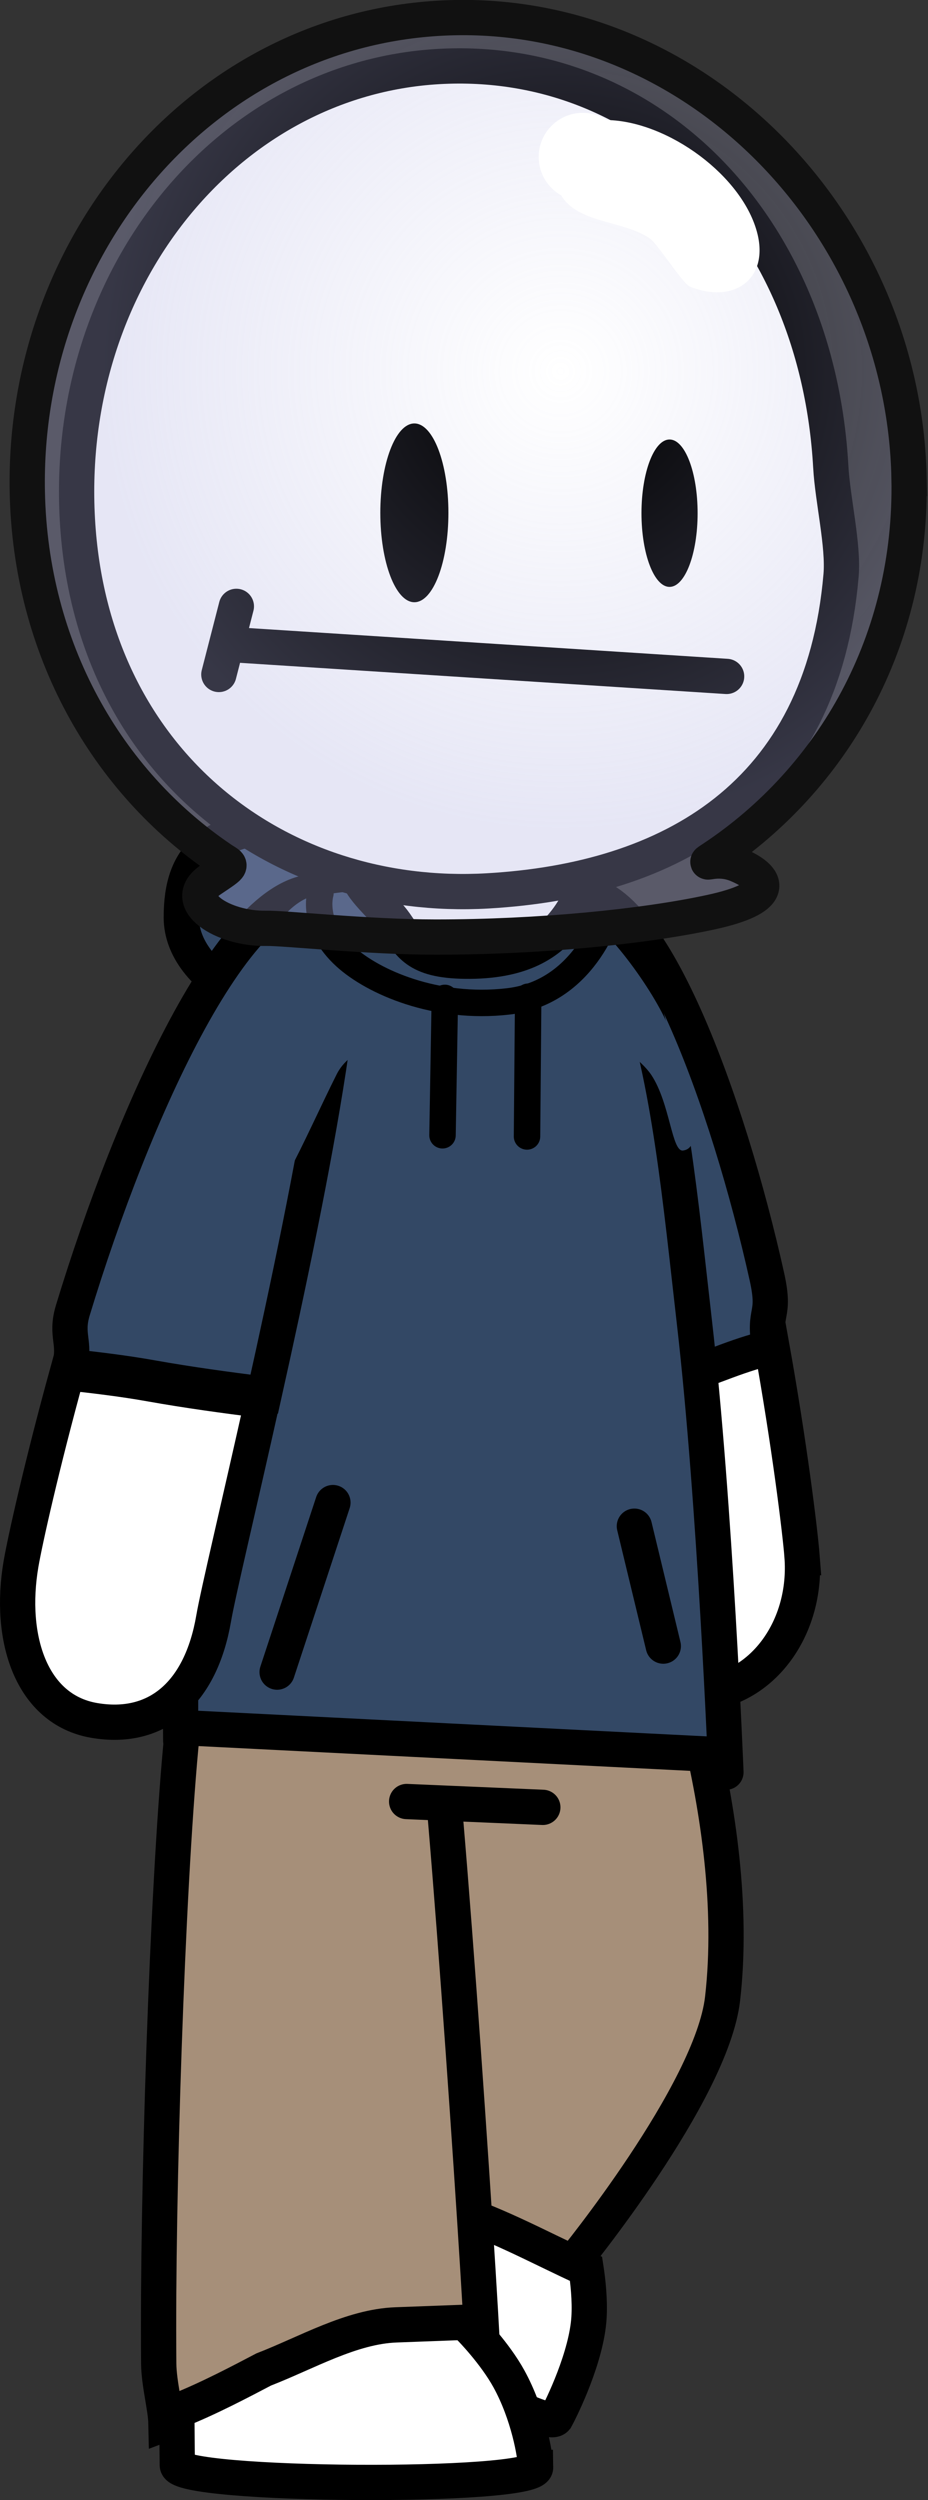 <svg version="1.1" xmlns="http://www.w3.org/2000/svg" xmlns:xlink="http://www.w3.org/1999/xlink" width="52.634" height="141.76" viewBox="0,0,52.634,141.76"><rect x="0" y="0" width="52.634" height="141.76" fill="#333333" stroke="none"/><defs><radialGradient cx="327.209" cy="149.155" r="26.06" gradientUnits="userSpaceOnUse" id="color-1"><stop offset="0" stop-color="#afb0e0" stop-opacity="0"/><stop offset="1" stop-color="#afb0e0" stop-opacity="0.314"/></radialGradient></defs><g transform="translate(-295.413,-128.104)"><g data-paper-data="{&quot;isPaintingLayer&quot;:true}" fill-rule="nonzero" stroke-linejoin="miter" stroke-miterlimit="10" stroke-dasharray="" stroke-dashoffset="0" style="mix-blend-mode: normal"><path d="M328.482,180.12c0,3.489 -5.101,6.318 -11.393,6.318c-6.292,0 -11.393,-2.829 -11.393,-6.318c0,-3.489 1.579,-5.386 7.872,-5.386c6.292,0 14.915,1.897 14.915,5.386z" fill="#334865" stroke="#000000" stroke-width="2" stroke-linecap="butt"/><path d="M340.901,216.334c0.317,4.041 -2.223,7.531 -5.672,7.794c-3.449,0.263 -6.502,-2.8 -6.819,-6.841c-0.09,-1.155 -0.435,-4.755 -0.8,-9.321c1.827,-0.695 3.668,-1.36 5.539,-1.853c1.957,-0.516 3.787,-1.401 5.744,-1.886c0.08,-0.02 0.164,-0.034 0.251,-0.045c1.054,5.851 1.65,10.774 1.758,12.152z" data-paper-data="{&quot;index&quot;:null}" fill="#ffffff" stroke="#000000" stroke-width="2" stroke-linecap="butt"/><path d="M328.099,178.786c4.172,-0.561 8.638,11.926 10.81,21.704c0.529,2.381 -0.248,1.786 0.155,4.06c-0.116,0.008 -0.216,0.018 -0.283,0.036c-1.96,0.502 -3.791,1.416 -5.751,1.949c-1.844,0.502 -3.659,1.175 -5.459,1.88c-0.904,-11.788 -1.889,-29.304 0.528,-29.628z" data-paper-data="{&quot;index&quot;:null}" fill="#334865" stroke="#000000" stroke-width="2" stroke-linecap="butt"/><path d="M321.098,223.013c2.945,-10.64 6.239,-4.887 11.543,-4.118c0.306,0.044 4.946,12.14 3.756,22.53c-0.613,5.35 -8.488,14.96 -8.483,14.969c-2.871,-0.261 -4.232,-1.952 -7.032,-1.71c-1.448,0.127 -5.719,-5.238 -7.5,-5.262c0.135,-0.93 7.503,-8.967 7.529,-10.005c0.145,-5.844 -2.075,-11.027 -0.966,-15.035z" fill="#a68f79" stroke="#000000" stroke-width="2" stroke-linecap="butt"/><path d="M326.948,265.215c-0.585,1.068 -15.083,-7.655 -14.498,-8.723c0.088,-0.161 1.203,-2.331 2.907,-5.562c1.689,0.606 3.726,1.954 4.997,2.287c2.792,0.729 5.62,2.321 8.3,3.537c0.102,0.671 0.227,1.757 0.165,2.77c-0.135,2.21 -1.533,5.074 -1.87,5.69z" fill="#ffffff" stroke="#000000" stroke-width="2" stroke-linecap="butt"/><path d="M305.666,227.157c1.015,-10.994 8.046,-3.645 14.097,-3.82c0.573,-0.017 2.856,33.692 3.073,39.145c-1.405,0.073 -9.673,-0.687 -12.173,0.331c-1.541,0.832 -4.234,2.099 -5.837,2.706c-0.018,-0.892 -0.399,-2.252 -0.41,-3.389c-0.087,-9.609 0.48,-26.632 1.25,-34.972z" fill="#a68f79" stroke="#000000" stroke-width="2" stroke-linecap="butt"/><path d="M325.792,268.008c0.022,1.219 -20.301,1.095 -20.323,-0.123c-0.002,-0.117 -0.015,-1.241 -0.027,-3.067c1.769,-0.689 3.727,-1.734 4.925,-2.36c2.456,-0.953 4.97,-2.436 7.507,-2.53c1.366,-0.051 2.831,-0.105 4.211,-0.157c0.006,0.229 0.009,0.35 0.009,0.35c0,0 1.378,1.401 2.185,2.869c1.101,2.003 1.5,4.315 1.513,5.018z" fill="#ffffff" stroke="#000000" stroke-width="2" stroke-linecap="butt"/><path d="M315.635,229.929v-4.311h14.099v4.311z" fill="#a68f79" stroke="none" stroke-width="0" stroke-linecap="butt"/><path d="M305.664,226.806c0,0 -0.178,-17.612 1.08,-28.469c1.421,-12.267 4.87,-22.875 14.013,-23.147c11.496,-0.342 12.492,14.412 14.041,27.885c1.183,10.289 1.788,25.516 1.788,25.516" fill="#334865" stroke="#000000" stroke-width="2" stroke-linecap="round"/><path d="M313.962,178.723c2.325,0.53 -0.891,16.436 -3.563,28.434c-2.128,-0.268 -4.253,-0.556 -6.366,-0.933c-1.555,-0.278 -3.114,-0.464 -4.68,-0.636c0.378,-1.359 -0.247,-1.743 0.191,-3.188c3.372,-11.112 9.454,-24.808 14.417,-23.676z" fill="#334865" stroke="#000000" stroke-width="2" stroke-linecap="butt"/><path d="M307.531,219.871c-0.728,4.233 -3.214,6.395 -6.779,5.783c-3.565,-0.613 -4.872,-4.651 -4.145,-8.884c0.224,-1.301 1.174,-5.58 2.621,-10.831c1.581,0.173 3.154,0.36 4.724,0.64c2.106,0.376 4.224,0.664 6.346,0.931c-1.341,6.006 -2.525,10.953 -2.767,12.361z" fill="#ffffff" stroke="#000000" stroke-width="2" stroke-linecap="butt"/><path d="M317.022,186.302c0,1.129 -1.779,1.254 -2.51,2.71c-1.804,3.588 -3.847,8.665 -5.354,8.665c-2.118,0 0.195,-7.462 0.195,-11.374c0,-3.913 2.237,-7.475 4.355,-7.475c0.437,0 1.611,-0.315 1.967,-0.04c1.371,1.058 1.348,4.409 1.348,7.515z" fill="#334865" stroke="none" stroke-width="0" stroke-linecap="butt"/><path d="M326.099,179.403c0.586,-0.088 1.584,0.019 2.732,0.821c1.62,1.131 4.499,5.285 4.74,6.898c0.412,2.755 2,6.008 0.587,6.219c-0.648,0.097 -0.735,-2.668 -1.801,-4.281c-0.587,-0.888 -1.965,-1.695 -2.526,-2.528c-0.641,-0.952 -1.841,-0.862 -1.959,-1.657c-0.412,-2.755 -3.185,-5.26 -1.773,-5.472z" data-paper-data="{&quot;index&quot;:null}" fill="#334865" stroke="none" stroke-width="0" stroke-linecap="butt"/><path d="M326.201,230.584l-7.724,-0.331" fill="none" stroke="#000000" stroke-width="2" stroke-linecap="round"/><path d="M328.586,177.686c0,0.788 -0.411,1.825 -1.224,2.81c-0.928,1.124 -2.443,2.149 -5.561,2.11c-2.814,-0.035 -3.136,-0.951 -3.967,-2.136c-0.646,-0.921 -2.091,-2.046 -2.091,-2.784c0,-1.688 2.875,-3.056 6.422,-3.056c3.547,0 6.422,1.368 6.422,3.056z" fill="#ffffff" stroke="#000000" stroke-width="2" stroke-linecap="butt"/><path d="M342.533,154.573c0.105,1.877 0.73,4.45 0.583,6.158c-1.074,12.507 -9.697,17.292 -20.034,17.887c-11.981,0.69 -22.518,-7.382 -23.28,-21.058c-0.763,-13.675 8.495,-24.993 20.475,-25.683c11.981,-0.69 21.493,9.02 22.256,22.695z" fill="#ffffff" stroke="#000000" stroke-width="2" stroke-linecap="butt"/><path d="M320.846,157.183c0,2.8 -0.865,5.069 -1.931,5.069c-1.066,0 -1.931,-2.269 -1.931,-5.069c0,-2.8 0.865,-5.069 1.931,-5.069c1.066,0 1.931,2.269 1.931,5.069z" fill="#000000" stroke="none" stroke-width="0" stroke-linecap="butt"/><path d="M334.98,157.203c0,2.308 -0.713,4.179 -1.592,4.179c-0.879,0 -1.592,-1.871 -1.592,-4.179c0,-2.308 0.713,-4.179 1.592,-4.179c0.879,0 1.592,1.871 1.592,4.179z" fill="#000000" stroke="none" stroke-width="0" stroke-linecap="butt"/><path d="M309.15,164.693l27.475,1.765" fill="none" stroke="#000000" stroke-width="2" stroke-linecap="round"/><path d="M308.819,162.486l-0.993,3.862" fill="none" stroke="#000000" stroke-width="2" stroke-linecap="round"/><path d="M311.131,222.916l3.165,-9.613" fill="none" stroke="#000000" stroke-width="2" stroke-linecap="round"/><path d="M333.034,221.441l-1.641,-6.8" fill="none" stroke="#000000" stroke-width="2" stroke-linecap="round"/><path d="M330.032,179.492c0,0 -1.233,4.866 -5.793,5.393c-4.103,0.474 -7.665,-1.098 -9.245,-2.541c-1.956,-1.786 -1.408,-3.585 -1.408,-3.585" fill="none" stroke="#000000" stroke-width="1.5" stroke-linecap="round"/><path d="M320.644,184.686l-0.133,7.79" fill="none" stroke="#000000" stroke-width="1.5" stroke-linecap="round"/><path d="M325.371,184.619l-0.067,7.924" fill="none" stroke="#000000" stroke-width="1.5" stroke-linecap="round"/><path d="M336.259,227.599l-30.063,-1.515" fill="none" stroke="#000000" stroke-width="2" stroke-linecap="round"/><g stroke-linecap="butt"><path d="M346.972,155.237c0.183,9.157 -4.278,17.013 -11.16,21.562c-0.715,0.473 0.208,-0.187 1.452,0.349c1.975,0.85 2.034,1.899 -1.494,2.67c-3.804,0.831 -9.793,1.423 -15.673,1.419c-3.891,-0.002 -8.539,-0.516 -9.587,-0.495c-2.445,0.049 -4.957,-1.536 -3.145,-2.754c1.341,-0.901 1.188,-0.768 0.602,-1.164c-6.539,-4.417 -10.829,-11.971 -11.005,-20.821c-0.286,-14.326 10.314,-26.62 24.249,-26.899c13.934,-0.278 25.476,11.807 25.762,26.133z" fill="url(#color-1)" stroke="#111111" stroke-width="2"/><path d="M338.377,141.377c0.627,2.568 -1.359,3.979 -3.829,2.979c-0.454,-0.184 -1.792,-2.416 -2.324,-2.763c-1.546,-1.008 -4.036,-0.827 -4.983,-2.411c-0.745,-0.42 -1.256,-1.212 -1.274,-2.13c-0.028,-1.38 1.069,-2.522 2.45,-2.549c0.523,-0.01 1.012,0.141 1.419,0.407c3.473,0.062 7.743,3.196 8.541,6.467z" fill="#ffffff" stroke="none" stroke-width="0.5"/></g></g></g></svg>